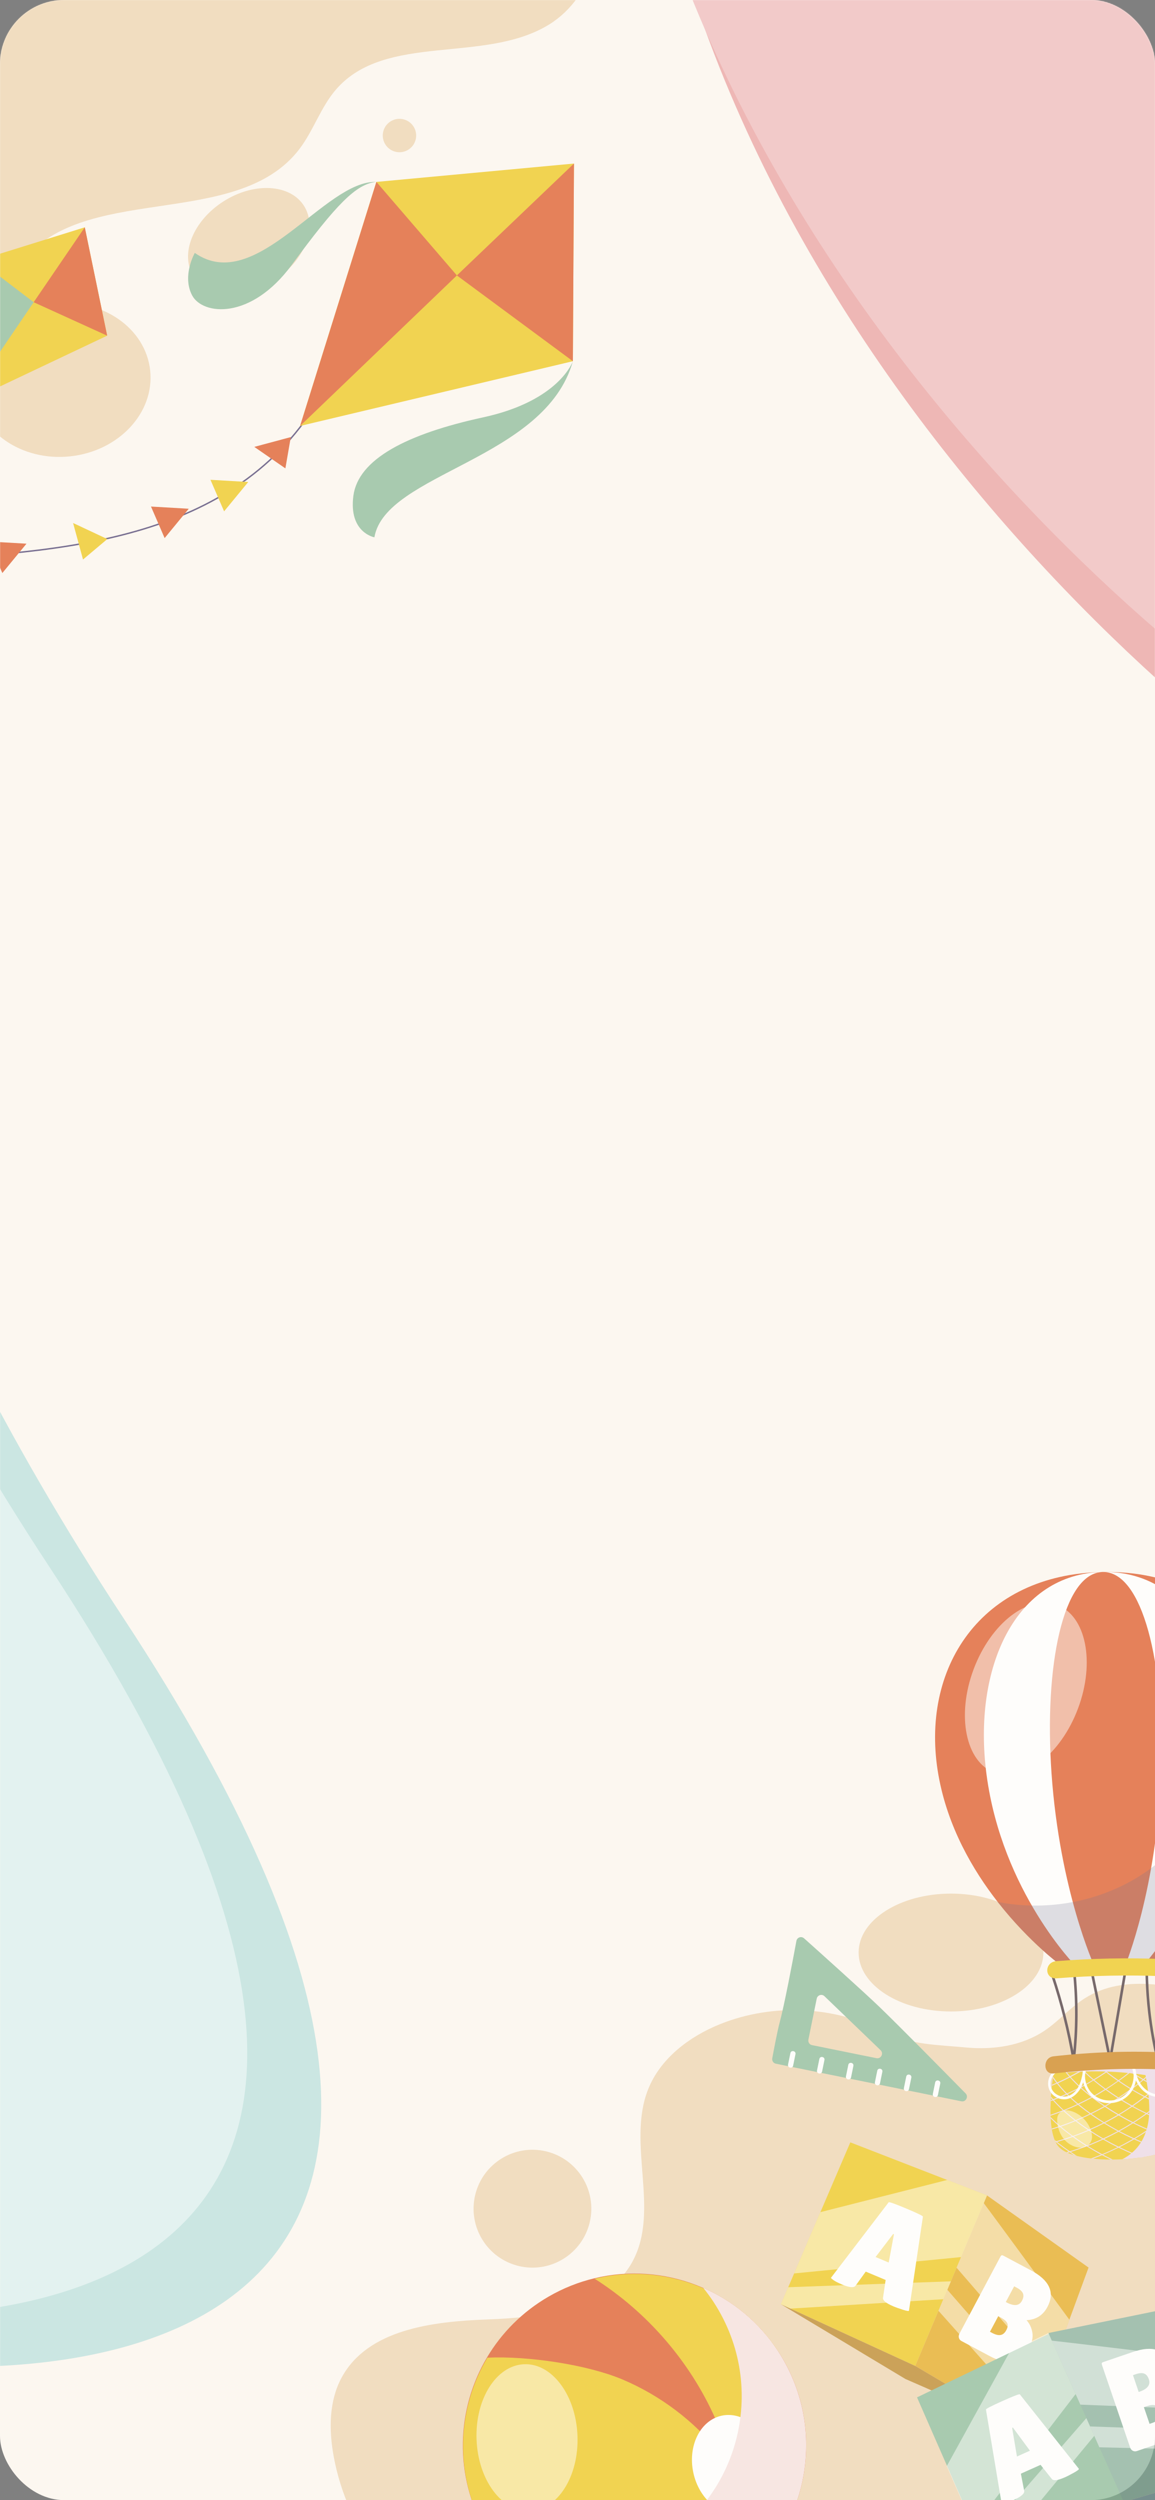 <svg width="1170" height="2532" viewBox="0 0 1170 2532" fill="none" xmlns="http://www.w3.org/2000/svg">
<rect x="0" y="0" width="1170" height="2532" fill="#808080" stroke="none"/>
<rect width="1170" height="2532" rx="65" fill="#FCF7F0"/>
<mask id="mask0_6937_10198" style="mask-type:alpha" maskUnits="userSpaceOnUse" x="0" y="0" width="1170" height="2532">
<rect width="1170" height="2532" rx="65" fill="#F4ECE0"/>
</mask>
<g mask="url(#mask0_6937_10198)">
<g opacity="0.7">
<path d="M-216.991 429.304C-141.387 457.992 -46.779 419.24 -13.046 345.728C-1.431 320.4 3.763 291.921 19.668 269.085C80.01 182.505 239.48 234.885 303.378 150.827C317.605 132.095 324.896 108.597 340.251 90.778C390.433 32.612 490.746 65.123 556.128 24.89C603.021 -3.966 620.491 -71.981 593.29 -119.866C357.731 -124.601 126.141 -109.873 -106.713 -74.1C-130.391 -70.472 -156.185 -65.491 -171.682 -47.165C-183.255 -33.525 -186.793 -14.939 -189.641 2.738C-210.775 133.727 -224.931 296.868 -216.985 429.353L-216.991 429.304Z" fill="#ECD1AB"/>
<path d="M70.965 462.18C120.31 456.971 156.652 418.074 152.137 375.302C147.622 332.53 103.96 302.079 54.614 307.288C5.27 312.497 -31.072 351.393 -26.557 394.165C-22.042 436.938 21.62 467.388 70.965 462.18Z" fill="#ECD1AB"/>
<path d="M307.901 208.418C322.026 230.572 308.419 264.475 277.534 284.145C246.65 303.815 210.195 301.805 196.069 279.652C181.944 257.499 195.551 223.595 226.436 203.925C257.32 184.255 293.775 186.265 307.901 208.418Z" fill="#ECD1AB"/>
<path d="M412.736 152.121C420.944 147.659 423.981 137.389 419.52 129.18C415.058 120.972 404.787 117.935 396.579 122.396C388.371 126.858 385.334 137.129 389.795 145.337C394.257 153.545 404.527 156.582 412.736 152.121Z" fill="#ECD1AB"/>
<path d="M85.867 230.214L108.557 339.954L-35.123 408.023L-21.56 263.678L85.867 230.214Z" fill="#EDC30D"/>
<path d="M85.872 230.214L108.561 339.954L34.123 306.078L85.872 230.214Z" fill="#DB4E19"/>
<path d="M34.118 306.077L-21.56 263.677L-35.123 408.022L34.118 306.077Z" fill="#84B693"/>
<path d="M-511 757.811C-420.939 427.481 121.013 698.014 313.082 420.225" stroke="#413669" stroke-width="1.44" stroke-miterlimit="10"/>
<path d="M581.427 165.633L580.317 365.814L303.986 431.38L381.277 184.234L581.427 165.633Z" fill="#EDC30D"/>
<path d="M581.43 165.633L580.321 365.814L462.816 278.954L581.43 165.633Z" fill="#DB4E19"/>
<path d="M462.813 278.954L381.277 184.234L303.986 431.38L462.813 278.954Z" fill="#DB4E19"/>
<path d="M294.571 442.66L289.089 474.35L257.59 452.579L294.571 442.66Z" fill="#DB4E19"/>
<path d="M108.715 545.936L84.092 566.661L74.047 529.68L108.715 545.936Z" fill="#EDC30D"/>
<path d="M251.444 488.136L227.012 517.861L213.195 485.918L251.444 488.136Z" fill="#EDC30D"/>
<path d="M191.202 515.23L166.77 544.955L152.953 513.012L191.202 515.23Z" fill="#DB4E19"/>
<path d="M26.833 550.626L2.369 580.351L-11.416 548.408L26.833 550.626Z" fill="#DB4E19"/>
<path d="M381.278 184.233C329.086 182.047 259.623 299.678 197.321 256.136C197.321 256.136 184.107 279.301 194.659 299.202C205.212 319.103 254.077 324.649 295.558 268.273C340.811 206.733 360.902 186.103 381.278 184.233Z" fill="#84B693"/>
<path d="M580.32 365.815C552.307 465.826 390.533 478.914 379.251 544.163C379.251 544.163 353.139 539.504 357.956 502.238C362.805 464.971 412.113 439.461 489.467 422.666C566.789 405.902 580.32 365.783 580.32 365.783V365.815Z" fill="#84B693"/>
</g>
<path d="M125.352 1639.17C-364.368 894.533 -259.28 341.469 -145.522 158.017C-452.834 -228.471 -450.857 -59.017 -411.454 74.02C-643.965 294.889 -1100.28 874.976 -1065.46 1428.38C-1030.65 1981.78 -494.795 2291.77 -231.223 2377.59C91.685 2441.72 615.071 2383.82 125.352 1639.17Z" fill="#CBE6E2"/>
<path d="M50.395 1587.43C-439.325 842.79 -334.237 289.726 -220.479 106.274C-527.791 -280.214 -525.814 -110.761 -486.411 22.277C-718.922 243.145 -1175.24 823.233 -1140.42 1376.64C-1105.6 1930.04 -569.752 2240.03 -306.18 2325.85C16.728 2389.97 540.114 2332.07 50.395 1587.43Z" fill="#E3F2F0"/>
<path d="M2017.65 60.379C1713.94 -914.041 1957.81 -1520.88 2153.52 -1751.02C2180.88 -1783.19 2191.26 -1828.09 2174.4 -1866.81C1989.2 -2292.25 1926.95 -2195.97 1915.34 -2054.31C1912.27 -2016.85 1892.47 -1982.48 1859.67 -1964.13C1489.64 -1757.15 808.719 -1240.33 667.65 -599.764C519.456 73.148 1053.16 627.154 1338.53 820.043C1702.22 1007.37 2347.19 1117.71 2017.65 60.379Z" fill="#EEB7B5"/>
<path d="M1987.1 -16.028C1683.39 -990.448 1927.27 -1597.28 2122.98 -1827.43C2150.33 -1859.59 2160.71 -1904.5 2143.86 -1943.22C1958.66 -2368.66 1896.41 -2272.38 1884.79 -2130.72C1881.72 -2093.26 1861.93 -2058.89 1829.12 -2040.54C1459.09 -1833.56 778.174 -1316.73 637.105 -676.171C488.911 -3.259 1022.61 550.747 1307.99 743.635C1671.67 930.967 2316.65 1041.3 1987.1 -16.028Z" fill="#F2CAC9"/>
</g>
<g opacity="0.7">
<path d="M468.051 2661.5C401.078 2627.81 351.443 2561.51 338.019 2487.69C333.12 2460.85 333.12 2431.8 346.108 2407.83C372.549 2359.06 437.957 2351.11 493.39 2349.05C548.824 2346.99 614.202 2339.09 640.73 2290.35C668.94 2238.49 634.787 2171.06 656.473 2116.16C668.882 2084.71 698.193 2062.51 729.534 2049.92C783.055 2028.44 845.852 2031.52 897.024 2058.13C921.552 2070.9 951.037 2071.01 978.551 2073.59C1006.09 2076.18 1035.12 2072 1058.11 2056.59C1072.46 2046.96 1083.85 2033.41 1098.41 2024.09C1139.84 1997.57 1194.08 2011.41 1241.02 2026.07C1216.12 2244.12 1280.54 2465.95 1268.3 2685.09C1004.88 2685.03 703.441 2779.8 468.051 2661.44V2661.5Z" fill="#ECD1AB"/>
<path d="M963.359 2037.12C1015.05 2037.12 1056.95 2010.4 1056.95 1977.43C1056.95 1944.47 1015.05 1917.75 963.359 1917.75C911.672 1917.75 869.771 1944.47 869.771 1977.43C869.771 2010.4 911.672 2037.12 963.359 2037.12Z" fill="#ECD1AB"/>
<path d="M597.412 2250.57C604.978 2218.49 585.125 2186.35 553.069 2178.77C521.012 2171.2 488.892 2191.07 481.326 2223.15C473.76 2255.24 493.614 2287.38 525.67 2294.95C557.726 2302.53 589.846 2282.66 597.412 2250.57Z" fill="#ECD1AB"/>
<path d="M814.435 1963.01C811.702 1960.58 807.399 1962.09 806.74 1965.73C803.24 1984.7 794.482 2031.17 789.676 2048.73C787.537 2056.58 783.923 2075.73 782.298 2084.54C781.825 2087.08 783.459 2089.53 785.965 2090.02L973.837 2128.09C978.379 2129.01 981.373 2123.42 978.125 2120.09C956.912 2098.5 910.306 2051.22 890.884 2032.53C875.018 2017.28 830.82 1977.63 814.441 1962.98L814.435 1963.01ZM818.89 2065.6L827.322 2024.17C828.066 2020.5 832.49 2019.09 835.151 2021.65L892.026 2076.33C895.424 2079.61 892.443 2085.37 887.859 2084.44L822.533 2071.2C819.996 2070.7 818.374 2068.2 818.902 2065.62L818.89 2065.6Z" fill="#84B693"/>
<path d="M800.648 2079.31L798.273 2090.95C797.589 2094.31 802.76 2095.38 803.431 2092L805.806 2080.36C806.49 2076.99 801.319 2075.92 800.648 2079.31Z" fill="white"/>
<path d="M829.992 2085.25L827.617 2096.89C826.933 2100.26 832.103 2101.33 832.775 2097.94C833.561 2094.07 834.364 2090.18 835.15 2086.3C835.834 2082.94 830.663 2081.87 829.992 2085.25Z" fill="white"/>
<path d="M859.318 2091.2L856.943 2102.85C856.259 2106.21 861.43 2107.28 862.101 2103.9L864.476 2092.26C865.16 2088.89 859.989 2087.82 859.318 2091.2Z" fill="white"/>
<path d="M888.662 2097.15L886.287 2108.79C885.603 2112.16 890.773 2113.22 891.445 2109.84L893.82 2098.2C894.504 2094.83 889.333 2093.77 888.662 2097.15Z" fill="white"/>
<path d="M918.005 2103.09L915.63 2114.73C914.947 2118.1 920.117 2119.17 920.789 2115.79C921.574 2111.91 922.378 2108.02 923.164 2104.14C923.847 2100.78 918.677 2099.71 918.005 2103.09Z" fill="white"/>
<path d="M947.318 2109.03C946.532 2112.91 945.728 2116.79 944.943 2120.67C944.259 2124.04 949.43 2125.11 950.101 2121.72C950.887 2117.85 951.691 2113.96 952.476 2110.08C953.16 2106.72 947.989 2105.65 947.318 2109.03Z" fill="white"/>
<path d="M1064.95 2001.08C1074.23 2028.94 1081.36 2057.46 1086.29 2086.39C1086.58 2088.04 1089.1 2087.35 1088.81 2085.69C1083.88 2056.76 1076.72 2028.24 1067.47 2000.39C1066.95 1998.79 1064.43 1999.49 1064.95 2001.08Z" fill="#3F2C32"/>
<path d="M1088.93 2086.16C1092.41 2055.89 1092.52 2025.28 1089.25 1994.99C1089.07 1993.33 1086.46 1993.31 1086.64 1994.99C1089.91 2025.28 1089.8 2055.87 1086.32 2086.16C1086.11 2087.84 1088.75 2087.81 1088.93 2086.16Z" fill="#3F2C32"/>
<path d="M1173.56 2084.1C1168.19 2061.06 1164.8 2037.56 1163.5 2013.94C1163.12 2007.26 1162.92 2000.59 1162.89 1993.91C1162.89 1992.23 1160.25 1992.23 1160.28 1993.91C1160.45 2017.68 1162.65 2041.44 1166.89 2064.83C1168.11 2071.5 1169.5 2078.18 1171.03 2084.79C1171.41 2086.45 1173.93 2085.75 1173.56 2084.1Z" fill="#3F2C32"/>
<path d="M1104.32 1995.34C1110.47 2024.93 1116.61 2054.53 1122.76 2084.13C1123.11 2085.78 1125.63 2085.08 1125.28 2083.43C1119.14 2053.83 1112.99 2024.24 1106.84 1994.64C1106.5 1992.99 1103.97 1993.68 1104.32 1995.34Z" fill="#3F2C32"/>
<path d="M1139 1994.03C1133.89 2023.83 1128.82 2053.63 1123.72 2083.4C1123.43 2085.06 1125.95 2085.75 1126.24 2084.1C1131.34 2054.3 1136.42 2024.5 1141.52 1994.73C1141.81 1993.07 1139.29 1992.38 1139 1994.03Z" fill="#3F2C32"/>
<path d="M1290.74 1792.02C1273.84 1911.25 1172.14 1989.97 1172.14 1989.97L1076.29 1991.68C1076.29 1991.68 1043.32 1968 1010.68 1926.22C985.221 1893.63 959.968 1850.05 950.691 1798.11C931.324 1689.36 993.716 1594.24 1117.11 1592.04C1150.42 1591.46 1179.5 1597.75 1203.94 1609.48C1270.1 1641.13 1302.08 1712.16 1290.74 1792.02Z" fill="#DB4E19"/>
<path d="M1117.11 1592.04C1029 1593.6 984.932 1688.4 999.341 1797.21C1015.05 1915.89 1090 1991.45 1090 1991.45L1124.21 1990.84L1158.42 1990.23C1158.42 1990.23 1230.64 1912.06 1242.12 1792.89C1252.65 1683.61 1205.25 1590.47 1117.11 1592.04Z" fill="white"/>
<path d="M1117.11 1592.04C1076.81 1592.76 1057.56 1687.09 1065.18 1796.02C1073.53 1914.82 1108.56 1991.1 1108.56 1991.1L1124.21 1990.81L1139.87 1990.52C1139.87 1990.52 1172.16 1913.05 1176.25 1794.02C1180.02 1684.92 1157.44 1591.31 1117.11 1592.04Z" fill="#DB4E19"/>
<g style="mix-blend-mode:multiply" opacity="0.24">
<path d="M1290.74 1792.02C1273.84 1911.25 1172.14 1989.97 1172.14 1989.97L1076.29 1991.68C1076.29 1991.68 1043.32 1968 1010.68 1926.22C1057.85 1935.45 1108.44 1927.18 1149.9 1902.69C1198.58 1873.9 1233.77 1823.27 1243.78 1767.59C1253.69 1712.43 1238.76 1653.32 1203.91 1609.5C1270.07 1641.16 1302.05 1712.19 1290.71 1792.05L1290.74 1792.02Z" fill="#3F4068"/>
</g>
<path d="M1179.12 1984.08C1142.74 1982.6 1106.32 1983.29 1070.03 1986.17C1057.67 1987.15 1057.88 2004.51 1070.34 2003.55C1106.64 2000.68 1143.06 1999.98 1179.44 2001.46C1191.91 2001.98 1191.56 1984.6 1179.12 1984.08Z" fill="#EDC30D"/>
<g style="mix-blend-mode:soft-light" opacity="0.5">
<path d="M1092.03 1730.24C1109.58 1683.34 1100.13 1636.44 1070.92 1625.5C1041.71 1614.55 1003.8 1643.69 986.252 1690.59C968.704 1737.49 978.158 1784.38 1007.37 1795.33C1036.58 1806.28 1074.49 1777.13 1092.03 1730.24Z" fill="white"/>
</g>
<path d="M1190.66 2137.87C1190.78 2142.65 1190.75 2147.3 1190.55 2151.62C1190.55 2151.97 1190.55 2152.29 1190.49 2152.63C1190.49 2153.19 1190.43 2153.71 1190.4 2154.23C1190.37 2154.64 1190.34 2155.04 1190.34 2155.45C1190.05 2159.22 1189.62 2162.67 1189.01 2165.69C1188.95 2166.01 1188.89 2166.33 1188.81 2166.62C1188.05 2170.02 1187.07 2172.8 1185.79 2174.69C1185.04 2175.82 1183.7 2176.89 1181.82 2177.94C1181.44 2178.17 1181.01 2178.37 1180.57 2178.58C1175.47 2181.07 1167.44 2183.16 1157.96 2184.67C1157.32 2184.79 1156.65 2184.87 1155.99 2184.96C1151.58 2185.63 1146.88 2186.12 1142.04 2186.47C1141.26 2186.53 1140.48 2186.58 1139.69 2186.64C1138.74 2186.7 1137.75 2186.76 1136.76 2186.82C1133.58 2186.99 1130.36 2187.08 1127.11 2187.08C1126.41 2187.08 1125.69 2187.08 1124.99 2187.08C1118.91 2187.08 1112.87 2186.79 1107.13 2186.21C1106.47 2186.12 1105.83 2186.06 1105.16 2185.97C1100.03 2185.39 1095.13 2184.52 1090.72 2183.39C1089.71 2183.16 1088.75 2182.87 1087.8 2182.58C1085.51 2181.88 1083.39 2181.1 1081.45 2180.26C1081.01 2180.06 1080.61 2179.85 1080.2 2179.68C1076.87 2178.05 1074.17 2176.17 1072.26 2173.93C1071.18 2172.69 1070.23 2171.23 1069.41 2169.61C1069.04 2168.88 1068.69 2168.1 1068.37 2167.29C1067.1 2164.18 1066.14 2160.56 1065.5 2156.64C1065.44 2156.35 1065.38 2156.06 1065.33 2155.74C1064.83 2152.46 1064.49 2149.01 1064.31 2145.41C1064.31 2144.97 1064.25 2144.51 1064.25 2144.05C1064.25 2143.58 1064.2 2143.12 1064.2 2142.65C1064.2 2142.33 1064.17 2142.04 1064.17 2141.72C1064.05 2137.14 1064.17 2132.5 1064.37 2127.91C1064.37 2127.59 1064.37 2127.27 1064.43 2126.96C1064.43 2126.2 1064.49 2125.45 1064.54 2124.69C1064.54 2124.26 1064.57 2123.82 1064.6 2123.39C1064.86 2119.53 1065.21 2115.81 1065.59 2112.33C1065.62 2111.98 1065.67 2111.63 1065.7 2111.32C1065.96 2108.88 1066.25 2106.59 1066.54 2104.44C1066.6 2104 1066.69 2103.54 1066.72 2103.1C1067.73 2095.7 1068.66 2090.86 1068.66 2090.86C1070.14 2090.63 1071.68 2090.42 1073.33 2090.22C1073.68 2090.19 1074 2090.13 1074.34 2090.1C1078.66 2089.58 1083.45 2089.15 1088.58 2088.8C1088.87 2088.8 1089.13 2088.74 1089.45 2088.74C1089.83 2088.74 1090.2 2088.68 1090.55 2088.65C1096.09 2088.28 1101.97 2087.99 1107.97 2087.75C1108.41 2087.75 1108.84 2087.73 1109.25 2087.73H1109.31C1109.86 2087.7 1110.41 2087.7 1110.99 2087.67C1117.08 2087.46 1123.31 2087.29 1129.37 2087.2H1130.85C1132.18 2087.14 1133.49 2087.12 1134.82 2087.12H1136.3C1142.48 2087 1148.42 2086.97 1153.9 2086.97C1154.51 2086.97 1155.09 2086.97 1155.7 2086.97C1156.16 2086.97 1156.62 2086.97 1157.09 2086.97C1157.52 2086.97 1157.96 2086.97 1158.39 2086.97C1165.79 2086.97 1172.14 2087.03 1176.66 2087.09C1177.06 2087.09 1177.47 2087.09 1177.88 2087.09C1181.96 2087.12 1184.28 2087.17 1184.28 2087.17C1185.07 2089.99 1185.88 2093.41 1186.57 2097.24C1186.66 2097.62 1186.72 2098.03 1186.81 2098.46C1187.18 2100.49 1187.5 2102.64 1187.85 2104.87C1187.91 2105.22 1187.97 2105.6 1187.99 2105.98C1188.43 2109.14 1188.86 2112.45 1189.21 2115.84C1189.27 2116.25 1189.3 2116.65 1189.33 2117.09C1189.47 2118.48 1189.62 2119.9 1189.73 2121.33C1189.73 2121.67 1189.79 2121.99 1189.82 2122.34C1190.17 2126.49 1190.43 2130.67 1190.6 2134.82C1190.6 2135.23 1190.6 2135.63 1190.63 2136.04V2136.82C1190.63 2137.17 1190.63 2137.52 1190.69 2137.89L1190.66 2137.87Z" fill="#EDC30D"/>
<g style="mix-blend-mode:multiply">
<path d="M1189.21 2137.29C1189.62 2137.46 1189.99 2137.6 1190.37 2137.75L1190.66 2137.87C1190.66 2137.52 1190.63 2137.17 1190.63 2136.79C1190.43 2136.73 1190.23 2136.65 1190.02 2136.59C1190.23 2136.39 1190.43 2136.24 1190.6 2136.04C1190.6 2135.6 1190.57 2135.2 1190.57 2134.79C1190.05 2135.25 1189.56 2135.75 1189.04 2136.21C1184.31 2134.41 1179.64 2132.5 1175.03 2130.44C1178.74 2127.3 1182.37 2124.05 1185.82 2120.63C1187.15 2121.21 1188.46 2121.76 1189.79 2122.34C1189.79 2121.99 1189.73 2121.65 1189.7 2121.33C1188.63 2120.89 1187.56 2120.43 1186.49 2119.96C1187.44 2119.01 1188.37 2118.08 1189.27 2117.09C1189.27 2116.65 1189.21 2116.25 1189.15 2115.84C1187.99 2117.12 1186.78 2118.34 1185.56 2119.59C1181.12 2117.64 1176.8 2115.58 1172.48 2113.4C1175.93 2110.21 1179.3 2106.91 1182.46 2103.42C1184.25 2104.29 1186.08 2105.16 1187.91 2106.01C1187.85 2105.63 1187.79 2105.25 1187.76 2104.9C1186.2 2104.18 1184.66 2103.42 1183.09 2102.67C1184.31 2101.31 1185.53 2099.91 1186.72 2098.49C1186.63 2098.08 1186.57 2097.68 1186.49 2097.27C1185.12 2098.95 1183.7 2100.61 1182.25 2102.23C1180.31 2101.28 1178.34 2100.32 1176.43 2099.27C1174.25 2098.14 1172.13 2096.92 1169.99 2095.73C1172.71 2092.98 1175.32 2090.08 1177.79 2087.12C1177.41 2087.12 1176.98 2087.12 1176.57 2087.12C1174.19 2089.93 1171.7 2092.66 1169.12 2095.3C1165.09 2093.01 1161.12 2090.6 1157.2 2088.07C1157.58 2087.73 1157.93 2087.38 1158.28 2087C1157.84 2087 1157.41 2087 1156.97 2087C1156.8 2087.2 1156.59 2087.35 1156.39 2087.55C1156.1 2087.38 1155.84 2087.2 1155.55 2087C1154.94 2087 1154.39 2087 1153.75 2087C1154.36 2087.41 1155 2087.84 1155.61 2088.22C1152.71 2090.95 1149.75 2093.56 1146.71 2096.08C1146.13 2096.55 1145.55 2097.01 1144.97 2097.45C1141.66 2095.24 1138.39 2093.01 1135.2 2090.63C1134.59 2090.16 1133.98 2089.73 1133.4 2089.26C1134.13 2088.68 1134.88 2088.13 1135.63 2087.55C1135.81 2087.41 1135.98 2087.26 1136.15 2087.12H1134.68C1134.01 2087.67 1133.34 2088.16 1132.65 2088.71C1131.98 2088.22 1131.34 2087.7 1130.7 2087.2H1129.23C1129.75 2087.64 1130.27 2088.07 1130.79 2088.48C1131.14 2088.74 1131.54 2089.03 1131.89 2089.29C1128.15 2092.19 1124.35 2094.98 1120.47 2097.65C1116.79 2094.72 1113.22 2091.64 1109.8 2088.42C1110.15 2088.19 1110.5 2087.96 1110.84 2087.7C1110.29 2087.7 1109.74 2087.73 1109.16 2087.75C1109.16 2087.75 1109.16 2087.75 1109.13 2087.75C1108.7 2087.75 1108.26 2087.75 1107.86 2087.75L1108.38 2088.25C1104.58 2090.8 1100.7 2093.27 1096.75 2095.59C1095.04 2093.82 1093.36 2092.05 1091.77 2090.19C1091.3 2089.67 1090.87 2089.18 1090.46 2088.65C1090.09 2088.65 1089.71 2088.71 1089.36 2088.74C1091.48 2091.27 1093.68 2093.7 1095.94 2096.05C1092 2098.37 1087.97 2100.55 1083.94 2102.67C1083.77 2102.49 1083.59 2102.29 1083.42 2102.09C1080.11 2098.32 1077.04 2094.31 1074.28 2090.1C1073.94 2090.1 1073.59 2090.16 1073.27 2090.22C1076.23 2094.75 1079.56 2099.04 1083.13 2103.13C1079.13 2105.16 1075.07 2107.14 1070.98 2109.02C1069.5 2107.11 1068.05 2105.14 1066.69 2103.13C1066.63 2103.57 1066.57 2104 1066.51 2104.47C1067.67 2106.15 1068.89 2107.78 1070.14 2109.4C1068.66 2110.07 1067.18 2110.71 1065.7 2111.34C1065.67 2111.69 1065.62 2112.01 1065.59 2112.36C1067.3 2111.63 1069.01 2110.88 1070.69 2110.13C1073.56 2113.75 1076.63 2117.24 1079.91 2120.54C1077.13 2121.79 1074.34 2123.01 1071.53 2124.17C1069.96 2124.81 1068.4 2125.45 1066.86 2126.03C1066.83 2125.97 1066.78 2125.94 1066.75 2125.91C1066.02 2125.1 1065.33 2124.26 1064.63 2123.42C1064.6 2123.85 1064.57 2124.29 1064.57 2124.72C1065.04 2125.3 1065.5 2125.85 1065.99 2126.4C1065.47 2126.61 1064.98 2126.78 1064.46 2126.98C1064.43 2127.3 1064.4 2127.62 1064.4 2127.94C1065.15 2127.68 1065.88 2127.39 1066.63 2127.13C1069.76 2130.67 1073.1 2134.06 1076.58 2137.26C1072.49 2138.85 1068.37 2140.36 1064.2 2141.75C1064.2 2142.07 1064.22 2142.36 1064.22 2142.68C1068.63 2141.23 1072.98 2139.66 1077.3 2137.95C1080.98 2141.32 1084.78 2144.51 1088.67 2147.53C1083.79 2149.5 1078.89 2151.33 1073.94 2153.01C1070.6 2150.17 1067.36 2147.18 1064.31 2144.05C1064.31 2144.48 1064.34 2144.95 1064.37 2145.41C1067.09 2148.17 1069.96 2150.81 1072.92 2153.33C1070.43 2154.17 1067.91 2154.99 1065.38 2155.74C1065.44 2156.06 1065.5 2156.32 1065.56 2156.64C1068.28 2155.8 1071.01 2154.93 1073.7 2154.03C1076.02 2156 1078.37 2157.92 1080.78 2159.74C1082.43 2161.02 1084.14 2162.24 1085.85 2163.52C1080.61 2165.37 1075.33 2167.03 1069.99 2168.57C1069.47 2168.16 1068.95 2167.72 1068.46 2167.29C1068.78 2168.1 1069.12 2168.88 1069.5 2169.61C1069.59 2169.61 1069.67 2169.55 1069.79 2169.52C1070.69 2170.22 1071.56 2170.92 1072.43 2171.61C1075.76 2174.17 1079.16 2176.6 1082.58 2178.98C1081.82 2179.21 1081.07 2179.45 1080.29 2179.65C1080.69 2179.85 1081.1 2180.06 1081.53 2180.23L1083.53 2179.65C1084.98 2180.64 1086.4 2181.62 1087.88 2182.58C1088.84 2182.87 1089.8 2183.13 1090.81 2183.39C1088.72 2182.09 1086.66 2180.72 1084.61 2179.36C1090.11 2177.65 1095.51 2175.76 1100.87 2173.7C1105.6 2176.66 1110.41 2179.45 1115.28 2182.12C1111.95 2183.48 1108.58 2184.76 1105.22 2185.98C1105.89 2186.06 1106.52 2186.12 1107.19 2186.21C1110.26 2185.08 1113.28 2183.89 1116.32 2182.64C1119.19 2184.18 1122.12 2185.66 1125.05 2187.08C1125.75 2187.08 1126.47 2187.08 1127.17 2187.08C1124.04 2185.6 1120.93 2184.06 1117.86 2182.44C1117.72 2182.35 1117.57 2182.26 1117.4 2182.17C1122.7 2179.97 1127.92 2177.56 1133.05 2175.04C1138.18 2177.53 1143.4 2179.91 1148.68 2182.09C1145.72 2183.65 1142.74 2185.19 1139.75 2186.67C1140.56 2186.61 1141.34 2186.56 1142.1 2186.5C1144.68 2185.22 1147.23 2183.89 1149.78 2182.52C1151.87 2183.36 1153.96 2184.21 1156.04 2184.99C1156.71 2184.9 1157.35 2184.81 1158.02 2184.7C1155.61 2183.8 1153.23 2182.9 1150.83 2181.94C1152.62 2180.96 1154.42 2180 1156.22 2178.95C1159.29 2177.18 1162.31 2175.36 1165.32 2173.44C1170.37 2175.33 1175.47 2177.07 1180.63 2178.6C1181.06 2178.4 1181.47 2178.2 1181.88 2177.97C1176.66 2176.4 1171.47 2174.66 1166.34 2172.8C1170.89 2169.9 1175.32 2166.88 1179.67 2163.72C1182.72 2164.76 1185.76 2165.75 1188.83 2166.68C1188.89 2166.39 1188.95 2166.07 1189.04 2165.75C1186.22 2164.91 1183.41 2164.01 1180.63 2163.05C1183.27 2161.08 1185.91 2159.08 1188.46 2157.02C1189.1 2156.52 1189.73 2156 1190.34 2155.48C1190.34 2155.07 1190.37 2154.67 1190.4 2154.26C1186.83 2157.16 1183.21 2159.95 1179.53 2162.67C1174.37 2160.88 1169.29 2158.9 1164.28 2156.81C1168.57 2153.88 1172.74 2150.81 1176.83 2147.64C1178.54 2148.34 1180.28 2149.04 1182.02 2149.7C1184.83 2150.75 1187.65 2151.74 1190.52 2152.69C1190.54 2152.34 1190.57 2152.03 1190.57 2151.68C1186.22 2150.26 1181.93 2148.69 1177.67 2147.03C1178.34 2146.51 1179.03 2146.02 1179.7 2145.5C1182.98 2142.89 1186.17 2140.19 1189.24 2137.37L1189.21 2137.29ZM1184.92 2120.22C1181.44 2123.65 1177.82 2126.9 1174.11 2130C1169.53 2127.94 1165 2125.77 1160.57 2123.44C1161.06 2123.04 1161.58 2122.66 1162.1 2122.25C1165.38 2119.61 1168.63 2116.89 1171.76 2114.04C1176.08 2116.25 1180.48 2118.25 1184.92 2120.19V2120.22ZM1158.88 2123.59C1154.97 2126.67 1150.94 2129.6 1146.85 2132.41C1142.45 2129.97 1138.1 2127.42 1133.81 2124.75C1137.92 2122.05 1141.98 2119.27 1145.95 2116.31C1150.19 2118.89 1154.51 2121.27 1158.86 2123.59H1158.88ZM1146.82 2115.7C1149 2114.04 1151.2 2112.42 1153.32 2110.71C1154.94 2109.4 1156.59 2108.07 1158.19 2106.7C1162.36 2109.14 1166.6 2111.46 1170.89 2113.64C1168.77 2115.55 1166.6 2117.41 1164.42 2119.24C1162.86 2120.51 1161.26 2121.76 1159.67 2123.01C1155.32 2120.72 1151.03 2118.25 1146.82 2115.73V2115.7ZM1120.12 2133.17C1120.44 2132.99 1120.76 2132.82 1121.08 2132.64C1125.11 2130.32 1129.05 2127.86 1132.97 2125.33C1137.23 2128.03 1141.52 2130.61 1145.93 2133.05C1141.72 2135.92 1137.46 2138.68 1133.11 2141.29C1128.7 2138.74 1124.38 2136.01 1120.12 2133.17ZM1132.18 2141.84C1127.66 2144.48 1123.08 2147.01 1118.44 2149.39C1114.09 2146.66 1109.83 2143.81 1105.65 2140.85C1110.24 2138.59 1114.76 2136.21 1119.19 2133.72C1123.43 2136.56 1127.75 2139.29 1132.18 2141.87V2141.84ZM1133.02 2124.26C1128.88 2121.62 1124.79 2118.83 1120.79 2115.96C1124.91 2113.38 1128.91 2110.65 1132.88 2107.83C1136.88 2110.62 1140.97 2113.29 1145.11 2115.81C1141.17 2118.74 1137.14 2121.56 1133.02 2124.26ZM1132.18 2124.84C1127.95 2127.56 1123.63 2130.12 1119.25 2132.61C1116.21 2130.55 1113.19 2128.46 1110.24 2126.29C1109.19 2125.53 1108.15 2124.75 1107.13 2123.97C1108.84 2123.01 1110.61 2122.08 1112.32 2121.09C1114.87 2119.61 1117.45 2118.08 1119.98 2116.51C1123.98 2119.41 1128.07 2122.2 1132.21 2124.87L1132.18 2124.84ZM1106.38 2123.36C1102.55 2120.4 1098.84 2117.32 1095.25 2114.07C1098.03 2112.62 1100.78 2111.08 1103.51 2109.52C1104.9 2108.7 1106.29 2107.83 1107.68 2106.99C1109.83 2108.79 1112 2110.56 1114.18 2112.22C1115.8 2113.49 1117.48 2114.68 1119.14 2115.9C1114.93 2118.51 1110.7 2121.04 1106.35 2123.39L1106.38 2123.36ZM1105.48 2123.82C1101.1 2126.2 1096.64 2128.41 1092.12 2130.52C1088.43 2127.45 1084.87 2124.2 1081.47 2120.8C1085.82 2118.83 1090.14 2116.74 1094.38 2114.51C1097.97 2117.79 1101.68 2120.89 1105.48 2123.82ZM1106.23 2124.43C1110.18 2127.45 1114.24 2130.35 1118.38 2133.11C1113.92 2135.63 1109.39 2138.01 1104.81 2140.25C1103.83 2139.55 1102.84 2138.88 1101.89 2138.16C1098.84 2135.92 1095.86 2133.6 1092.93 2131.16C1097.42 2129.04 1101.89 2126.78 1106.23 2124.43ZM1117.51 2149.88C1112.76 2152.32 1107.92 2154.55 1103.02 2156.7C1099.8 2154.55 1096.61 2152.35 1093.51 2150.05C1092.46 2149.3 1091.45 2148.51 1090.4 2147.73C1095.22 2145.73 1100 2143.61 1104.67 2141.32C1108.84 2144.31 1113.13 2147.15 1117.48 2149.85L1117.51 2149.88ZM1118.41 2150.43C1122.91 2153.22 1127.49 2155.88 1132.15 2158.41C1127.37 2160.99 1122.47 2163.43 1117.51 2165.72C1112.93 2163.05 1108.41 2160.24 1103.97 2157.31C1108.84 2155.16 1113.66 2152.87 1118.41 2150.43ZM1119.4 2149.94C1122.93 2148.11 1126.44 2146.22 1129.89 2144.25C1130.97 2143.64 1131.98 2142.97 1133.05 2142.36C1137.58 2144.97 1142.13 2147.5 1146.8 2149.85C1142.33 2152.66 1137.78 2155.36 1133.14 2157.89C1128.47 2155.39 1123.86 2152.75 1119.37 2149.97L1119.4 2149.94ZM1138.68 2155.83C1141.72 2154.06 1144.77 2152.2 1147.78 2150.31C1152.56 2152.69 1157.44 2154.93 1162.36 2157.02C1157.93 2160.01 1153.41 2162.88 1148.8 2165.58C1144.04 2163.4 1139.31 2161.14 1134.68 2158.7C1134.47 2158.61 1134.27 2158.5 1134.07 2158.38C1135.6 2157.54 1137.17 2156.7 1138.71 2155.83H1138.68ZM1143.03 2146.83C1139.95 2145.21 1136.97 2143.52 1133.98 2141.78C1138.36 2139.17 1142.68 2136.44 1146.88 2133.57C1151.38 2136.04 1155.96 2138.36 1160.6 2140.56C1156.42 2143.58 1152.19 2146.48 1147.81 2149.24C1146.22 2148.43 1144.62 2147.64 1143.03 2146.83ZM1151.4 2134.96C1150.19 2134.33 1148.97 2133.63 1147.78 2132.96C1151.87 2130.12 1155.9 2127.19 1159.81 2124.11C1164.28 2126.43 1168.77 2128.67 1173.35 2130.76C1173.32 2130.79 1173.27 2130.81 1173.27 2130.84C1169.44 2134.04 1165.47 2137.02 1161.44 2139.98C1158.04 2138.39 1154.71 2136.73 1151.4 2134.99V2134.96ZM1169.38 2096.46C1173.41 2098.75 1177.53 2100.93 1181.67 2102.99C1178.48 2106.47 1175.15 2109.78 1171.67 2112.97C1170.51 2112.39 1169.29 2111.81 1168.13 2111.2C1165.03 2109.57 1161.99 2107.86 1158.97 2106.12C1162.57 2103.05 1166.05 2099.83 1169.38 2096.49V2096.46ZM1156.59 2088.77C1160.51 2091.29 1164.51 2093.7 1168.57 2096C1165.23 2099.36 1161.73 2102.55 1158.16 2105.6C1154.01 2103.19 1149.98 2100.67 1146.01 2098.03C1149.64 2095.07 1153.2 2091.99 1156.62 2088.77H1156.59ZM1145.2 2098.66C1149.2 2101.31 1153.26 2103.86 1157.38 2106.24C1156.8 2106.73 1156.25 2107.2 1155.67 2107.69C1152.54 2110.3 1149.29 2112.8 1146.01 2115.23C1141.87 2112.71 1137.75 2110.07 1133.75 2107.31C1137.43 2104.67 1141.05 2101.97 1144.59 2099.16C1144.82 2098.98 1145.03 2098.81 1145.23 2098.64L1145.2 2098.66ZM1132.85 2089.9C1136.62 2092.75 1140.47 2095.47 1144.42 2098.11C1140.71 2101.13 1136.88 2104.03 1132.99 2106.79C1130.99 2105.4 1128.99 2104 1127.05 2102.58C1125.14 2101.19 1123.28 2099.74 1121.43 2098.29C1125.31 2095.59 1129.14 2092.77 1132.88 2089.9H1132.85ZM1122.62 2100.41C1125.75 2102.81 1128.96 2105.11 1132.18 2107.4C1128.21 2110.21 1124.15 2112.88 1120.03 2115.44C1119.57 2115.12 1119.11 2114.8 1118.67 2114.48C1115.25 2111.95 1111.86 2109.31 1108.58 2106.56C1112.67 2104.09 1116.7 2101.54 1120.64 2098.84C1121.31 2099.36 1121.98 2099.88 1122.62 2100.43V2100.41ZM1109.19 2089C1112.64 2092.22 1116.21 2095.3 1119.86 2098.23C1115.92 2100.9 1111.95 2103.48 1107.86 2105.95C1104.26 2102.87 1100.78 2099.68 1097.48 2096.34C1101.45 2093.99 1105.34 2091.56 1109.16 2089H1109.19ZM1094.75 2098C1095.42 2097.62 1096.03 2097.21 1096.7 2096.84C1100 2100.2 1103.48 2103.42 1107.08 2106.47C1102.96 2108.94 1098.81 2111.23 1094.55 2113.46C1091.1 2110.27 1087.82 2106.96 1084.66 2103.48C1088.09 2101.71 1091.42 2099.88 1094.75 2098ZM1075.15 2114.07C1073.94 2112.68 1072.75 2111.26 1071.59 2109.81C1075.73 2107.95 1079.79 2105.98 1083.82 2103.92C1086.93 2107.4 1090.23 2110.74 1093.68 2113.9C1089.45 2116.1 1085.19 2118.22 1080.84 2120.19C1078.89 2118.22 1076.98 2116.19 1075.15 2114.07ZM1067.56 2126.81C1071.97 2125.1 1076.31 2123.24 1080.61 2121.27C1084.03 2124.69 1087.56 2127.91 1091.25 2131.02C1087.65 2132.67 1084 2134.33 1080.34 2135.81C1079.39 2136.18 1078.43 2136.56 1077.5 2136.94C1074.02 2133.72 1070.69 2130.35 1067.53 2126.81H1067.56ZM1078.26 2137.6C1082.9 2135.75 1087.51 2133.75 1092.03 2131.63C1093.83 2133.14 1095.62 2134.59 1097.48 2136.01C1099.57 2137.63 1101.71 2139.2 1103.86 2140.74C1099.16 2143 1094.43 2145.15 1089.65 2147.15C1085.74 2144.13 1081.91 2140.94 1078.26 2137.6ZM1085.16 2161.98C1081.59 2159.37 1078.11 2156.61 1074.69 2153.74C1079.68 2152.05 1084.58 2150.17 1089.45 2148.17C1093.54 2151.33 1097.74 2154.29 1102 2157.19C1100.64 2157.77 1099.28 2158.38 1097.91 2158.96C1094.26 2160.47 1090.58 2161.86 1086.87 2163.2C1086.29 2162.79 1085.71 2162.38 1085.16 2161.98ZM1083.68 2178.72C1081.36 2177.13 1079.07 2175.53 1076.81 2173.85C1074.78 2172.37 1072.81 2170.83 1070.83 2169.29C1076.17 2167.75 1081.45 2166.07 1086.69 2164.21C1091.04 2167.35 1095.45 2170.34 1099.97 2173.18C1094.58 2175.21 1089.19 2177.07 1083.68 2178.75V2178.72ZM1087.77 2163.81C1092.9 2161.98 1097.94 2159.98 1102.96 2157.8C1107.39 2160.76 1111.92 2163.57 1116.53 2166.24C1113.28 2167.72 1110 2169.17 1106.73 2170.51C1104.84 2171.29 1102.96 2172.02 1101.04 2172.77C1096.52 2169.93 1092.12 2166.91 1087.77 2163.81ZM1116.44 2181.68C1111.57 2179.07 1106.73 2176.28 1102.03 2173.35C1107.25 2171.35 1112.38 2169.12 1117.48 2166.8C1122.27 2169.55 1127.14 2172.16 1132.1 2174.63C1126.96 2177.15 1121.75 2179.53 1116.47 2181.71L1116.44 2181.68ZM1126.27 2170.6C1123.66 2169.2 1121.05 2167.78 1118.5 2166.3C1123.46 2164.01 1128.33 2161.51 1133.11 2158.93C1137.92 2161.49 1142.79 2163.92 1147.75 2166.19C1142.97 2168.94 1138.13 2171.61 1133.17 2174.05C1130.85 2172.92 1128.56 2171.79 1126.27 2170.57V2170.6ZM1149.81 2181.54C1144.5 2179.39 1139.29 2177.04 1134.13 2174.54C1138.62 2172.28 1143.08 2169.93 1147.46 2167.4C1147.9 2167.14 1148.33 2166.85 1148.74 2166.62C1153.87 2168.91 1159.03 2171.06 1164.28 2173.06C1159.55 2176.02 1154.71 2178.87 1149.81 2181.54ZM1173.67 2161.6C1175.32 2162.21 1176.98 2162.82 1178.63 2163.37C1174.28 2166.53 1169.84 2169.55 1165.29 2172.42C1160.04 2170.45 1154.85 2168.33 1149.72 2166.04C1154.33 2163.31 1158.88 2160.47 1163.35 2157.48C1166.77 2158.9 1170.19 2160.3 1173.67 2161.6ZM1163.26 2156.44C1158.36 2154.35 1153.49 2152.11 1148.71 2149.73C1153.06 2146.98 1157.35 2144.08 1161.49 2141.06C1166.22 2143.29 1171.03 2145.38 1175.87 2147.33C1171.76 2150.49 1167.55 2153.53 1163.26 2156.47V2156.44ZM1176.69 2146.66C1171.84 2144.71 1167.09 2142.62 1162.36 2140.42C1165.26 2138.3 1168.1 2136.15 1170.89 2133.92C1172.02 2133.02 1173.12 2132.12 1174.25 2131.19C1178.86 2133.28 1183.56 2135.23 1188.28 2137.02C1186.22 2138.88 1184.14 2140.68 1182.02 2142.45C1180.28 2143.9 1178.48 2145.29 1176.69 2146.69V2146.66Z" fill="#EAD6E6"/>
</g>
<g style="mix-blend-mode:multiply">
<path d="M1185.82 2174.69C1181.76 2180.78 1160.28 2185.6 1136.82 2186.79C1144.56 2182.9 1151.29 2176.98 1155.84 2169.61C1161.93 2159.77 1164.22 2147.96 1164.22 2136.39C1164.22 2124.84 1162.48 2112.94 1160.39 2101.57C1133.95 2097.65 1107.08 2096.75 1080.43 2098.9C1082.17 2094.8 1085.07 2091.53 1088.58 2088.86C1127.28 2086.13 1184.28 2087.2 1184.28 2087.2C1190.23 2108.09 1194.46 2161.8 1185.85 2174.74L1185.82 2174.69Z" fill="#EAD6E6"/>
</g>
<path d="M1069.3 2096.23C1060.49 2101.8 1058.89 2114.85 1066.89 2121.88C1070.69 2125.21 1075.85 2126.81 1080.87 2125.82C1086.2 2124.78 1090.61 2121.01 1093.57 2116.6C1097.74 2110.39 1098.93 2102.73 1100.06 2095.47C1100.32 2093.85 1098.03 2093.12 1097.54 2094.78C1093.71 2107.95 1100.55 2122.95 1113.4 2128.06C1126.39 2133.22 1141.87 2127.74 1148.07 2115.09C1151.41 2108.27 1152.04 2100.2 1149.41 2093.03C1148.83 2091.44 1146.65 2092.08 1146.88 2093.73C1148.59 2105.4 1153.99 2117.44 1165.55 2122.14C1170.6 2124.2 1176.17 2124.26 1181.15 2121.96C1185.7 2119.87 1189.47 2115.84 1190.6 2110.88C1192.23 2103.71 1188.66 2096.69 1185.36 2090.57C1184.54 2089.09 1182.28 2090.39 1183.09 2091.9C1185.7 2096.75 1188.57 2102.09 1188.37 2107.77C1188.2 2112.82 1185.12 2116.97 1180.75 2119.27C1171.41 2124.17 1160.71 2118.45 1155.38 2110.33C1151.99 2105.13 1150.28 2099.1 1149.38 2093.01L1146.85 2093.7C1151.14 2105.34 1146.07 2119.38 1134.76 2124.87C1123.46 2130.35 1108.96 2126.4 1102.58 2115.32C1099.13 2109.31 1098.09 2102.09 1100.06 2095.44L1097.54 2094.75C1096 2104.64 1094 2116.51 1084.35 2121.76C1076.11 2126.23 1064.83 2120.83 1064.25 2111.11C1063.96 2106.12 1066.4 2101.13 1070.63 2098.43C1072.05 2097.53 1070.75 2095.27 1069.3 2096.17V2096.23Z" fill="white"/>
<path d="M1184.51 2078.76C1145.29 2076.84 1106.09 2078.12 1067.1 2082.56C1056.11 2083.81 1056.31 2101.16 1067.41 2099.91C1106.44 2095.47 1145.64 2094.2 1184.83 2096.11C1195.97 2096.66 1195.62 2079.31 1184.51 2078.76Z" fill="#CA7C0D"/>
<g style="mix-blend-mode:soft-light" opacity="0.5">
<path d="M1074.37 2161.25C1076.87 2166.24 1080.78 2170.42 1086.4 2173.06C1090 2174.75 1094.29 2175.59 1098.17 2174.54C1103.25 2173.15 1106.55 2168.51 1106.18 2163.26C1105.6 2154.87 1100.12 2146.72 1093.36 2141.99C1087.8 2138.1 1077.76 2134.21 1072.6 2140.85C1071.47 2142.31 1071.01 2144.16 1070.92 2145.99C1070.72 2151.07 1072.11 2156.73 1074.37 2161.25Z" fill="white"/>
</g>
<path d="M927.148 2396.14L800.74 2338.05L791.057 2333.61L798.45 2316.4L804.451 2302.42L831.066 2240.35L861.364 2169.67L959.474 2207.76L999.832 2223.43L973.565 2285.85L963.214 2310.42L955.589 2328.53L927.148 2396.14Z" fill="#EDC30D"/>
<path d="M904.91 2335.7C897.546 2332.62 894.096 2329.75 894.473 2327.14L897.14 2309.03L876.99 2300.59L866.727 2314.78C865.132 2317.18 860.523 2316.81 852.927 2313.62C848.868 2311.9 845.968 2310.42 844.229 2309.15C842.489 2307.87 841.648 2307.09 841.764 2306.85L900.184 2230.4C900.474 2229.73 906.389 2231.82 917.957 2236.66C929.525 2241.51 935.178 2244.3 934.888 2244.96L920.769 2340.17C920.508 2340.75 918.392 2340.4 914.362 2339.12C910.332 2337.82 907.172 2336.71 904.91 2335.76V2335.7ZM886.935 2285.79L900.242 2291.39L905.548 2262.75L904.794 2262.43L886.935 2285.82V2285.79Z" fill="white"/>
<path d="M1041.26 2463.49L927.148 2396.14L950.661 2340.25L959.62 2318.96L969.014 2296.67L996.528 2231.24L999.833 2223.43L1102.7 2296.47L1083.24 2349.31L1062.75 2405.08L1054.45 2427.65L1046.92 2448.14L1041.26 2463.49Z" fill="#E3A411"/>
<path d="M791.057 2333.61L917.29 2409.37L1041.26 2463.49L927.148 2396.14L791.057 2333.61Z" fill="#B67D18"/>
<path d="M1061.01 2336.42C1056.51 2344.84 1049.5 2349.28 1039.87 2349.77C1043.06 2353.34 1045.03 2357.64 1045.81 2362.6C1046.6 2367.59 1045.23 2373.33 1041.78 2379.83C1038.31 2386.36 1033.17 2390.22 1026.33 2391.47C1019.49 2392.72 1011.57 2390.95 1002.62 2386.16L974 2370.9C972.637 2370.17 971.739 2369.1 971.362 2367.67C970.956 2366.28 971.188 2364.8 971.999 2363.26L1013.34 2285.59C1013.81 2284.69 1014.27 2284.19 1014.71 2284.05C1015.14 2283.9 1015.81 2284.08 1016.68 2284.57L1044.34 2299.31C1063.27 2309.41 1068.81 2321.77 1061.01 2336.42ZM1011.23 2345.71L1002.82 2361.49L1004.99 2362.65C1008.47 2364.51 1011.37 2365.21 1013.66 2364.77C1015.95 2364.34 1017.87 2362.71 1019.37 2359.87C1020.88 2357.03 1021.17 2354.65 1020.3 2352.73C1019.4 2350.79 1017.23 2348.9 1013.75 2347.04L1011.2 2345.68L1011.23 2345.71ZM1027.32 2315.47L1018.85 2331.38L1019.46 2331.69C1027.23 2335.84 1032.48 2335.32 1035.23 2330.13C1036.74 2327.28 1037.09 2324.85 1036.28 2322.73C1035.46 2320.64 1033.32 2318.67 1029.84 2316.81L1027.29 2315.45L1027.32 2315.47Z" fill="white"/>
<g style="mix-blend-mode:soft-light" opacity="0.5">
<path d="M973.565 2285.85L804.451 2302.42L831.066 2240.35L959.474 2207.76L999.832 2223.43L973.565 2285.85Z" fill="white"/>
<path d="M955.589 2328.53L800.74 2338.05L791.057 2333.61L798.45 2316.4L963.214 2310.42L955.589 2328.53Z" fill="white"/>
</g>
<g style="mix-blend-mode:soft-light" opacity="0.5">
<path d="M950.66 2340.25L1046.89 2448.14L1054.42 2427.65L959.619 2318.96L950.66 2340.25Z" fill="white"/>
</g>
<g style="mix-blend-mode:soft-light" opacity="0.5">
<path d="M1062.75 2405.05L969.014 2296.64L996.528 2231.21C1007.25 2245.54 1055.27 2310.98 1083.24 2349.28L1062.75 2405.02V2405.05Z" fill="white"/>
</g>
<path d="M1139.11 2534.63L1010.33 2587.33L1000.5 2591.33L992.99 2574.21L986.872 2560.25L959.793 2498.39L928.945 2427.94L1023.78 2382.3L1062.77 2363.52L1090.38 2425.36L1101.22 2449.7L1109.22 2467.66L1139.11 2534.63Z" fill="#84B693"/>
<path d="M1078.84 2508.84C1071.56 2512.09 1067.09 2512.7 1065.47 2510.61L1054.08 2496.28L1034.13 2505.21L1037.46 2522.42C1038.13 2525.23 1034.68 2528.34 1027.17 2531.7C1023.17 2533.5 1020.1 2534.61 1017.95 2535.01C1015.81 2535.42 1014.7 2535.51 1014.59 2535.24L998.759 2440.33C998.469 2439.66 1004.04 2436.76 1015.49 2431.63C1026.94 2426.49 1032.83 2424.26 1033.11 2424.92L1092.9 2500.31C1093.16 2500.89 1091.45 2502.22 1087.74 2504.28C1084.05 2506.34 1081.07 2507.88 1078.81 2508.9L1078.84 2508.84ZM1030.16 2487.86L1043.32 2481.94L1026.04 2458.5L1025.29 2458.84L1030.16 2487.86Z" fill="white"/>
<path d="M1265.43 2496.54L1138.33 2533.88L1113.66 2478.52L1104.23 2457.39L1094.38 2435.31L1065.47 2370.49L1062.02 2362.77L1185.62 2337.53L1210.87 2387.84L1237.51 2440.91L1248.33 2462.41L1258.13 2481.91L1265.43 2496.54Z" fill="#7FAA94"/>
<path d="M999.744 2590.58L1141.26 2550.13L1265.46 2496.54L1138.36 2533.88L999.744 2590.58Z" fill="#729494"/>
<path d="M1185.99 2395.12C1189.07 2404.15 1187.5 2412.33 1181.3 2419.7C1186.08 2419.81 1190.55 2421.29 1194.72 2424.14C1198.9 2426.98 1202.17 2431.89 1204.55 2438.88C1206.93 2445.87 1206.23 2452.28 1202.46 2458.12C1198.69 2463.95 1192 2468.5 1182.37 2471.81L1151.67 2482.29C1150.19 2482.78 1148.8 2482.69 1147.52 2482.03C1146.22 2481.36 1145.29 2480.2 1144.74 2478.54L1116.32 2395.24C1116.01 2394.28 1115.95 2393.61 1116.12 2393.21C1116.32 2392.8 1116.9 2392.42 1117.86 2392.1L1147.52 2381.98C1167.82 2375.04 1180.63 2379.42 1185.99 2395.15V2395.12ZM1147.69 2405.45L1153.49 2422.51L1154.13 2422.28C1162.45 2419.44 1165.67 2415.23 1163.79 2409.69C1162.74 2406.64 1161.21 2404.73 1159.12 2403.88C1157.03 2403.04 1154.13 2403.25 1150.42 2404.52L1147.69 2405.45ZM1158.74 2437.86L1164.51 2454.78L1166.86 2453.97C1170.6 2452.69 1173.09 2451.07 1174.34 2449.09C1175.59 2447.12 1175.7 2444.6 1174.69 2441.58C1173.64 2438.53 1172.14 2436.7 1170.11 2436.01C1168.08 2435.34 1165.21 2435.66 1161.5 2436.91L1158.77 2437.83L1158.74 2437.86Z" fill="white"/>
<g style="mix-blend-mode:soft-light" opacity="0.5">
<path d="M1089.59 2424.6L986.118 2559.47L959.039 2497.61L1023.03 2381.54L1062.02 2362.77L1089.59 2424.6Z" fill="white"/>
<path d="M1108.47 2466.91L1009.57 2586.55L999.745 2590.58L992.236 2573.46L1100.47 2448.95L1108.47 2466.91Z" fill="white"/>
</g>
<g style="mix-blend-mode:soft-light" opacity="0.5">
<path d="M1113.63 2478.52L1258.1 2481.91L1248.3 2462.41L1104.23 2457.39L1113.63 2478.52Z" fill="white"/>
</g>
<g style="mix-blend-mode:soft-light" opacity="0.5">
<path d="M1237.51 2440.91L1094.38 2435.31L1065.44 2370.49C1083.24 2372.43 1163.78 2382.07 1210.84 2387.81L1237.48 2440.88L1237.51 2440.91Z" fill="white"/>
</g>
<path d="M793.232 2389.32C819.122 2434.01 822.891 2485.42 807.989 2530.92C795.145 2570.09 768.414 2604.88 729.97 2627.2C722.49 2631.52 714.836 2635.24 707.037 2638.34C649.516 2661.35 584.921 2651.43 537.199 2614.95C519.513 2601.46 504.147 2584.34 492.289 2563.88C459.499 2507.24 462.166 2439.78 493.449 2387.29C508.09 2362.71 529.023 2341.39 555.522 2326.01C570.424 2317.36 586.08 2311.18 602.026 2307.35C671.753 2290.49 746.844 2318.43 787.839 2380.62C789.695 2383.43 791.492 2386.33 793.203 2389.32H793.232Z" fill="#DB4E19"/>
<path d="M729.159 2484.35L740.959 2517.37C709.038 2551.9 669.116 2578.97 625.221 2595.83C597.359 2606.51 567.526 2613.1 537.461 2615.39C519.775 2601.9 504.409 2584.78 492.551 2564.32C459.761 2507.68 462.428 2440.22 493.711 2387.73C535.199 2385.84 595.388 2394.89 630.874 2409.95C669.087 2426.17 703.182 2451.97 729.188 2484.38L729.159 2484.35Z" fill="#EDC30D"/>
<path d="M788.101 2381.05C785.462 2408.12 777.112 2436.01 766.617 2459.37C765.457 2461.92 764.298 2464.39 763.109 2466.82L730.84 2464.39C728.869 2459.25 726.752 2454.2 724.52 2449.18C698.746 2391.47 655.634 2341.62 602.316 2307.76C672.043 2290.9 747.134 2318.84 788.129 2381.02L788.101 2381.05Z" fill="#EDC30D"/>
<path d="M807.989 2530.92C795.145 2570.09 768.414 2604.88 729.97 2627.2C722.49 2631.52 714.836 2635.24 707.037 2638.34C712.865 2627.49 718.344 2616.43 723.244 2605.12C731.478 2586.05 738.001 2566.03 741.219 2545.55C742.292 2538.73 742.988 2531.82 743.307 2524.92C749.308 2515.95 757.571 2507.91 763.573 2498.95C769.806 2502.02 775.865 2505.56 781.751 2509.54C791.028 2515.75 799.842 2522.97 808.018 2530.92H807.989Z" fill="#EDC30D"/>
<path d="M781.054 2487.31C786.911 2514.56 774.038 2540.41 752.294 2545.08C730.578 2549.75 708.196 2531.47 702.34 2504.26C696.483 2477.01 709.356 2451.16 731.071 2446.48C752.816 2441.81 775.169 2460.09 781.025 2487.34L781.054 2487.31Z" fill="white"/>
<g style="mix-blend-mode:multiply">
<path d="M787.867 2380.62C768.79 2351.66 742.32 2330.16 712.429 2317.1C715.966 2321.48 719.358 2326.07 722.518 2330.85C724.374 2333.67 726.171 2336.57 727.882 2339.56C753.772 2384.24 757.541 2435.66 742.639 2481.16C729.795 2520.33 703.064 2555.12 664.62 2577.43C657.14 2581.76 649.486 2585.47 641.687 2588.58C597.56 2606.22 549.317 2604.48 507.684 2586.28C516.468 2597.14 526.384 2606.74 537.169 2614.95C584.891 2651.43 649.457 2661.32 707.007 2638.34C714.806 2635.24 722.46 2631.52 729.94 2627.2C768.384 2604.88 795.116 2570.09 807.959 2530.92C822.861 2485.42 819.063 2434.01 793.202 2389.32C791.491 2386.36 789.694 2383.46 787.838 2380.62H787.867Z" fill="#F5DEDC"/>
</g>
<g style="mix-blend-mode:soft-light" opacity="0.5">
<path d="M584.978 2466.77C586.543 2507.82 564.944 2542.01 536.705 2543.08C508.466 2544.15 484.316 2511.74 482.75 2470.68C481.184 2429.62 502.784 2395.44 531.022 2394.37C559.261 2393.3 583.412 2425.71 584.978 2466.77Z" fill="white"/>
</g>
</g>
</svg>
